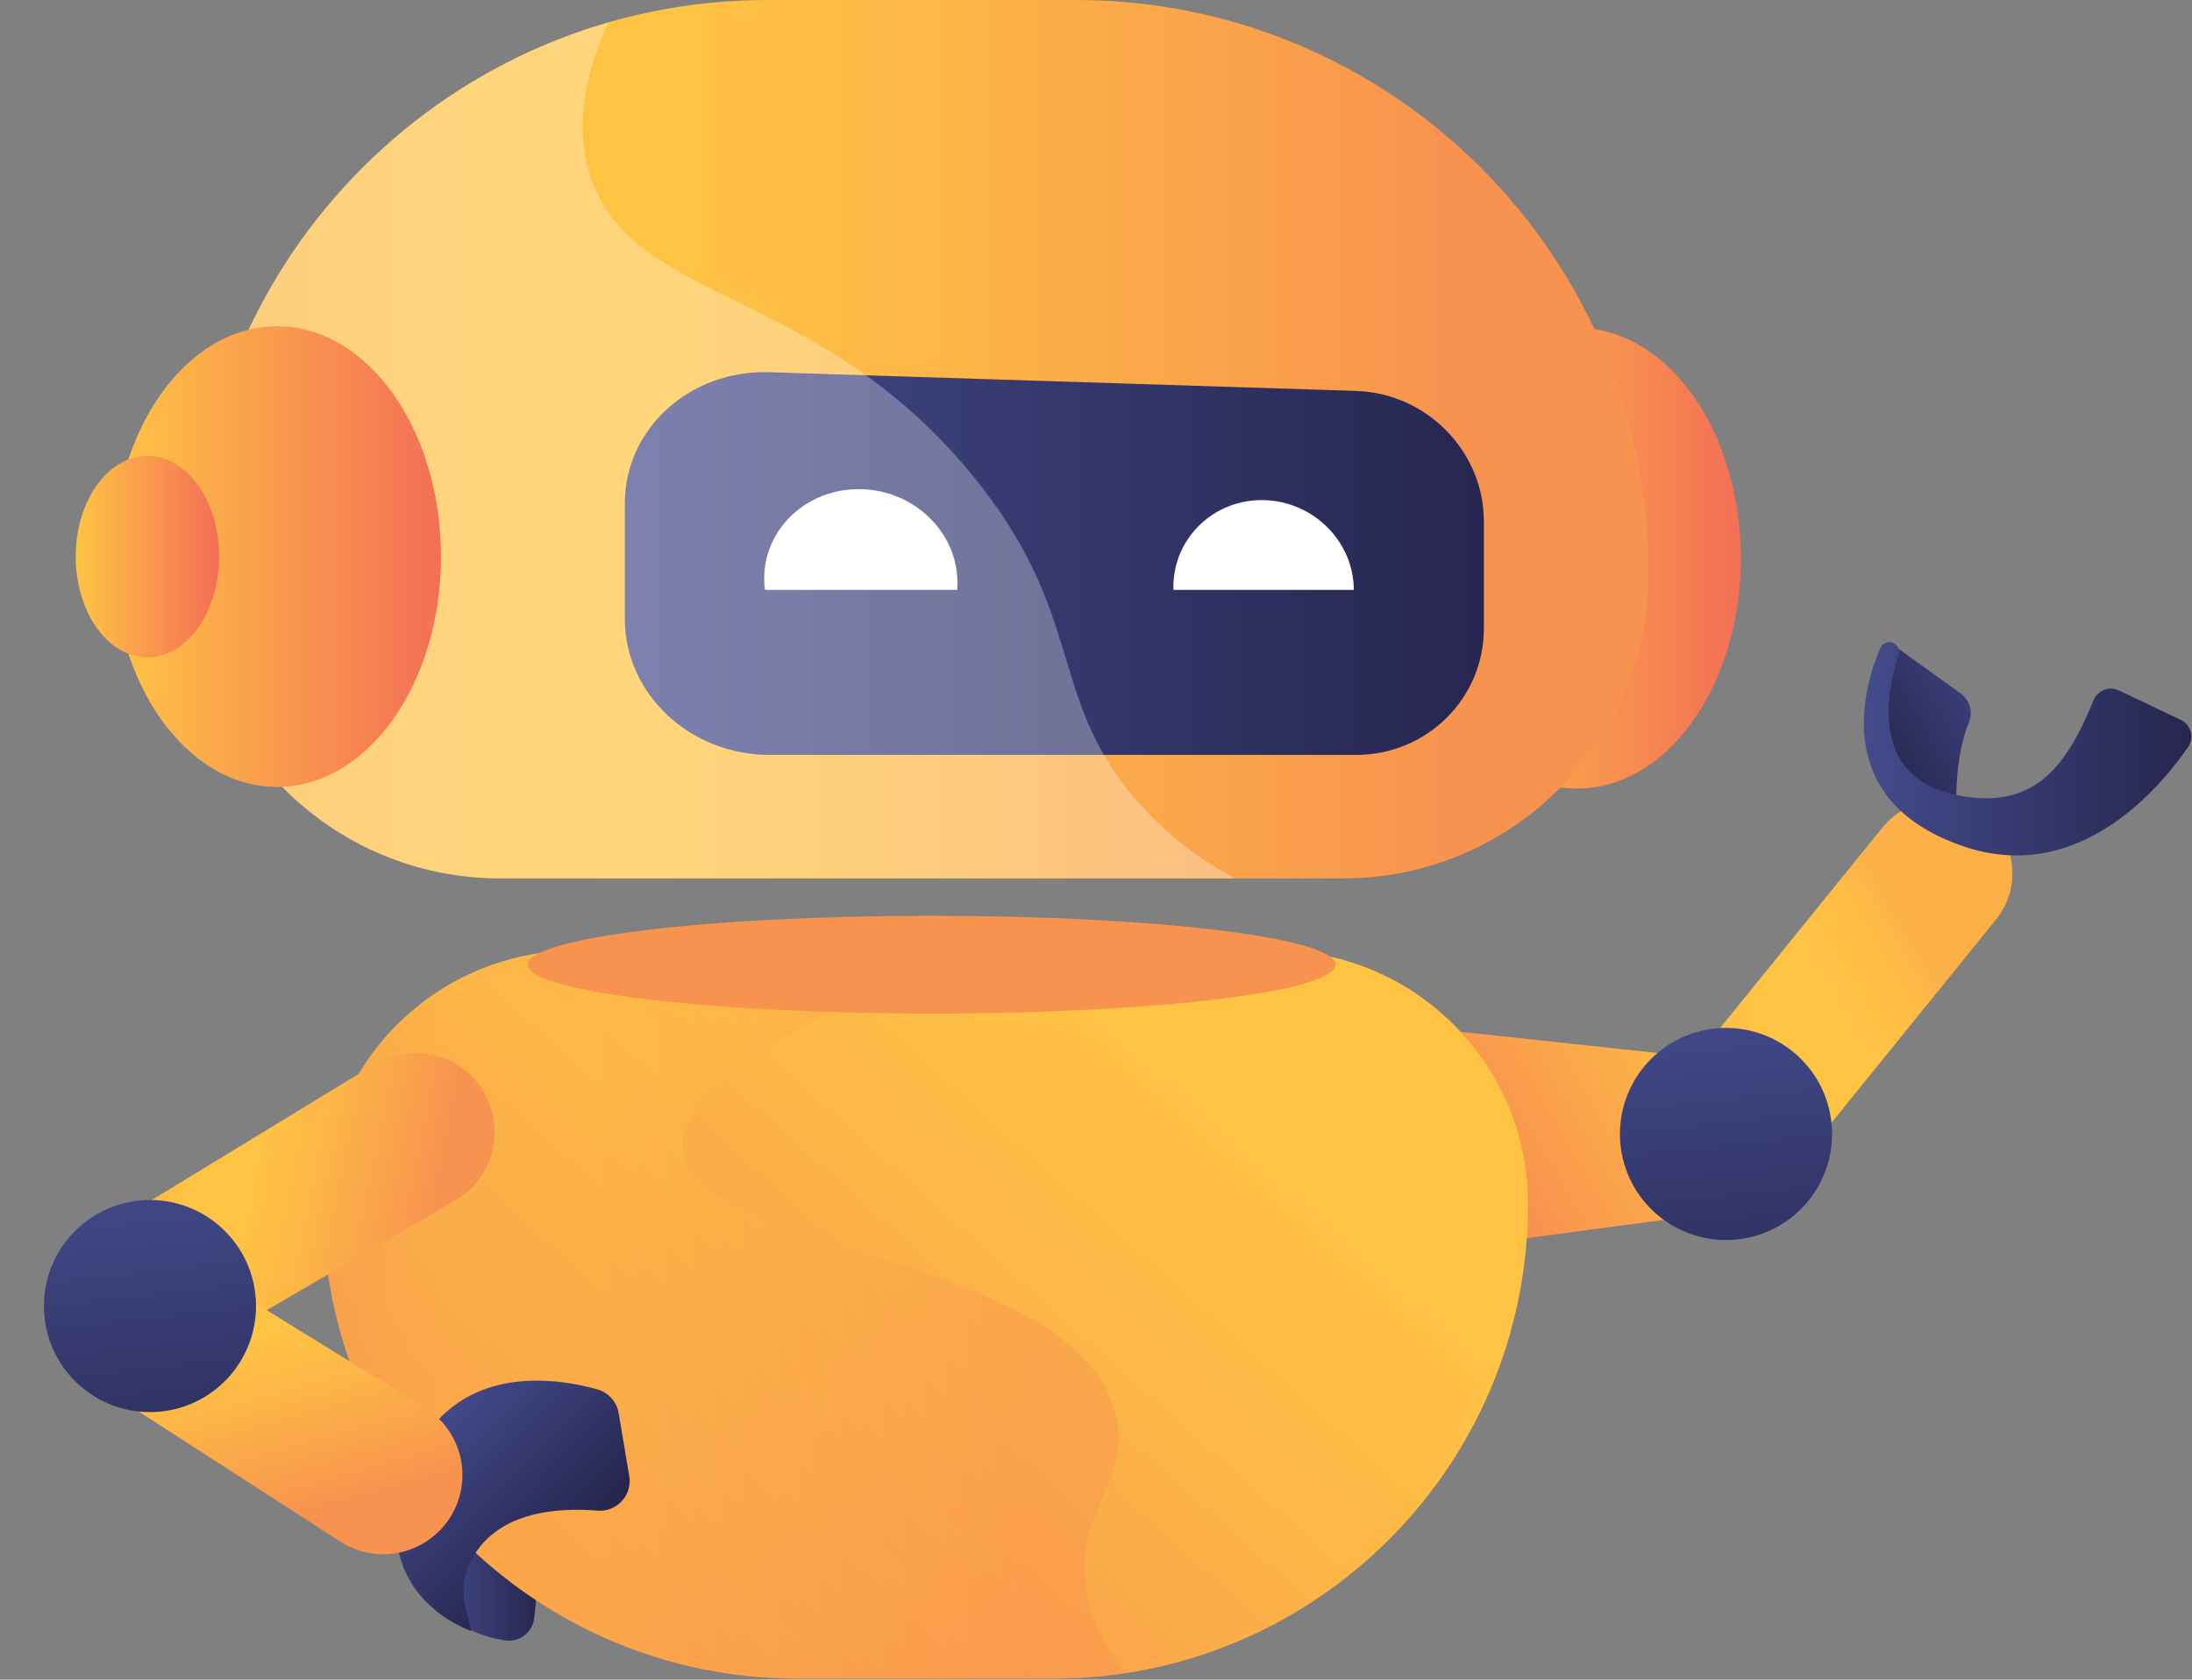 <svg width="1865" height="1429" viewBox="0 0 1865 1429" fill="none" xmlns="http://www.w3.org/2000/svg">
<rect x="0" y="0" width="1865" height="1429" fill="#808080" stroke="none"/>
<path d="M415.321 1281.15C415.321 1281.15 354.321 1316.71 372.561 1358.58C383.491 1383.77 410.161 1392.58 429.691 1395.64C432.605 1396.08 435.578 1395.92 438.43 1395.18C441.281 1394.43 443.951 1393.12 446.277 1391.31C448.603 1389.5 450.538 1387.24 451.962 1384.66C453.386 1382.08 454.27 1379.23 454.561 1376.3L458.081 1341.67L415.321 1281.15Z" fill="url(#paint0_linear_74_1031)"/>
<path d="M1147 930.09C1143.32 964.23 1168.09 1062.62 1202.23 1066.29L1483.52 1028.84L1496.86 905.22L1215.51 874.92C1207.39 874.04 1199.17 874.77 1191.33 877.067C1183.5 879.364 1176.19 883.183 1169.82 888.307C1163.46 893.431 1158.17 899.758 1154.25 906.927C1150.34 914.097 1147.87 921.968 1147 930.09V930.09Z" fill="url(#paint1_linear_74_1031)"/>
<path d="M1689.14 694.78C1676.32 684.403 1659.91 679.543 1643.51 681.269C1627.1 682.994 1612.06 691.163 1601.68 703.98L1423.61 923.91L1520.27 1002.16L1698.34 782.23C1708.72 769.413 1713.58 753 1711.85 736.6C1710.13 720.2 1701.96 705.157 1689.14 694.78Z" fill="url(#paint2_linear_74_1031)"/>
<path d="M1489.56 1052.52C1538.02 1040.91 1567.89 992.205 1556.27 943.745C1544.66 895.286 1495.96 865.418 1447.5 877.034C1399.04 888.65 1369.17 937.352 1380.78 985.812C1392.4 1034.27 1441.1 1064.14 1489.56 1052.52Z" fill="url(#paint3_linear_74_1031)"/>
<path d="M1341.7 670.91C1418.73 670.91 1481.17 583.162 1481.17 474.92C1481.17 366.678 1418.73 278.93 1341.7 278.93C1264.67 278.93 1202.23 366.678 1202.23 474.92C1202.23 583.162 1264.67 670.91 1341.7 670.91Z" fill="url(#paint4_linear_74_1031)"/>
<path d="M915.441 0H652.951C383.801 0 165.611 218.19 165.611 487.34C165.611 630.96 282.041 747.34 425.611 747.34H1142.69C1286.31 747.34 1402.69 630.91 1402.69 487.34C1402.78 218.19 1184.6 0 915.441 0Z" fill="url(#paint5_linear_74_1031)"/>
<path d="M896.151 1428.2H678.581C455.501 1428.2 274.651 1247.35 274.651 1024.27C274.651 905.27 371.151 808.72 490.191 808.72H1084.54C1203.54 808.72 1300.08 905.23 1300.08 1024.27C1300.08 1247.35 1119.23 1428.2 896.151 1428.2Z" fill="url(#paint6_linear_74_1031)"/>
<path d="M1153.71 642.28H654.711C587.091 642.28 531.611 590.45 531.611 526.51V428.51C531.611 364.57 587.091 314.51 654.711 316.67L1153.71 332.59C1214.1 334.51 1262.5 384.22 1262.5 443.59V534.7C1262.5 594.11 1214.1 642.28 1153.71 642.28Z" fill="url(#paint7_linear_74_1031)"/>
<path d="M814.621 495.78C814.621 498.02 814.511 501.86 814.311 501.86H650.861C650.41 498.743 650.179 495.599 650.171 492.45C650.171 449.08 687.451 414.92 733.061 416.19C778.261 417.47 814.621 453.1 814.621 495.78Z" fill="white"/>
<path d="M1151.86 501.839H998.391C998.391 501.839 998.321 500.479 998.321 499.509C998.321 457.589 1033.09 424.319 1075.67 425.509C1117.8 426.709 1151.68 460.839 1151.86 501.839Z" fill="white"/>
<g style="mix-blend-mode:soft-light" opacity="0.3">
<path d="M965.272 679.04C891.062 591.85 924.042 522.12 827.022 403.96C693.542 241.39 537.862 259.78 502.152 149.52C492.262 118.96 491.152 77.03 517.642 19.06C314.332 77.7 165.642 265.15 165.642 487.34C165.642 630.96 282.062 747.34 425.642 747.34H1050.56C1013.15 726.99 985.802 703.15 965.272 679.04Z" fill="white"/>
</g>
<path d="M235.741 669.54C312.769 669.54 375.211 581.792 375.211 473.55C375.211 365.308 312.769 277.56 235.741 277.56C158.714 277.56 96.272 365.308 96.272 473.55C96.272 581.792 158.714 669.54 235.741 669.54Z" fill="url(#paint8_linear_74_1031)"/>
<path d="M125.422 559.25C159.105 559.25 186.412 520.881 186.412 473.55C186.412 426.219 159.105 387.85 125.422 387.85C91.738 387.85 64.432 426.219 64.432 473.55C64.432 520.881 91.738 559.25 125.422 559.25Z" fill="url(#paint9_linear_74_1031)"/>
<path style="mix-blend-mode:multiply" opacity="0.4" d="M949.731 1205.84C919.881 1065.65 589.731 1069.04 580.731 977.41C573.861 906.76 763.371 836.84 787.191 828.04C807.571 820.53 827.791 814.17 847.811 808.72H490.191C371.191 808.72 274.651 905.23 274.651 1024.27C274.651 1247.35 455.491 1428.2 678.581 1428.2H896.151C916.733 1428.21 937.285 1426.65 957.631 1423.55C938.701 1400.08 926.361 1374.41 923.371 1346.4C916.751 1284.3 961.291 1260.15 949.731 1205.84Z" fill="url(#paint10_linear_74_1031)"/>
<path d="M792.721 862.33C982.492 862.33 1136.33 843.705 1136.33 820.73C1136.33 797.755 982.492 779.13 792.721 779.13C602.951 779.13 449.111 797.755 449.111 820.73C449.111 843.705 602.951 862.33 792.721 862.33Z" fill="url(#paint11_linear_74_1031)"/>
<path d="M106.242 1034.91L319.002 905.26C326.604 900.735 335.023 897.751 343.778 896.479C352.534 895.208 361.454 895.673 370.029 897.849C378.605 900.024 386.668 903.868 393.758 909.16C400.848 914.451 406.826 921.088 411.352 928.69C415.877 936.292 418.861 944.711 420.132 953.467C421.404 962.222 420.939 971.142 418.763 979.718C416.587 988.293 412.744 996.356 407.452 1003.45C402.16 1010.54 395.524 1016.51 387.922 1021.04L172.092 1146.5L106.242 1034.91Z" fill="url(#paint12_linear_74_1031)"/>
<path d="M526.332 1202.14L535.392 1255.86C536.024 1259.67 535.777 1263.57 534.669 1267.27C533.56 1270.97 531.62 1274.37 528.997 1277.2C526.374 1280.03 523.137 1282.23 519.534 1283.62C515.931 1285.01 512.058 1285.56 508.212 1285.22C473.212 1282.35 420.302 1286.14 399.522 1330.22C394.119 1341.85 392.88 1354.99 396.012 1367.43L401.012 1387.68C401.012 1387.68 303.472 1355.55 349.572 1245.05C385.772 1158.28 472.572 1172.05 508.172 1182.05C512.792 1183.33 516.953 1185.9 520.169 1189.46C523.384 1193.02 525.522 1197.41 526.332 1202.14V1202.14Z" fill="url(#paint13_linear_74_1031)"/>
<path d="M149.862 1067.25L361.982 1197.96C369.467 1202.68 375.95 1208.83 381.059 1216.05C386.169 1223.27 389.806 1231.44 391.762 1240.06C393.718 1248.69 393.955 1257.63 392.46 1266.35C390.964 1275.07 387.766 1283.41 383.047 1290.9C378.328 1298.38 372.181 1304.86 364.956 1309.97C357.732 1315.08 349.572 1318.72 340.942 1320.67C332.312 1322.63 323.382 1322.87 314.66 1321.37C305.939 1319.88 297.597 1316.68 290.112 1311.96L80.322 1176.59L149.862 1067.25Z" fill="url(#paint14_linear_74_1031)"/>
<path d="M191.407 1174.98C226.644 1139.74 226.644 1082.61 191.407 1047.38C156.17 1012.14 99.039 1012.14 63.802 1047.38C28.565 1082.61 28.565 1139.74 63.802 1174.98C99.039 1210.22 156.17 1210.22 191.407 1174.98Z" fill="url(#paint15_linear_74_1031)"/>
<path d="M1668.36 590.15L1607.47 546.33C1607.47 546.33 1586.89 609.33 1593.71 626.33C1600.53 643.33 1665.29 701.33 1665.29 701.33C1665.29 701.33 1659.95 652.4 1675.29 614.33C1677.01 610.106 1677.26 605.426 1676.01 601.042C1674.75 596.657 1672.06 592.822 1668.36 590.15V590.15Z" fill="url(#paint16_linear_74_1031)"/>
<path d="M1607.47 546.33C1608.77 546.325 1610.06 546.629 1611.22 547.216C1612.38 547.803 1613.38 548.657 1614.15 549.709C1614.92 550.76 1615.43 551.978 1615.63 553.262C1615.84 554.547 1615.73 555.863 1615.33 557.1C1606.18 585.1 1589.46 659.41 1661.88 675.75C1729.37 690.98 1757.72 653.52 1781.29 595.69C1782.11 593.699 1783.32 591.894 1784.86 590.388C1786.4 588.882 1788.23 587.705 1790.23 586.93C1792.24 586.155 1794.39 585.798 1796.54 585.88C1798.69 585.963 1800.8 586.483 1802.74 587.41L1855.36 612.41C1857.43 613.391 1859.26 614.808 1860.73 616.564C1862.19 618.321 1863.26 620.375 1863.86 622.584C1864.45 624.793 1864.56 627.106 1864.18 629.361C1863.79 631.617 1862.93 633.763 1861.63 635.65C1836.97 671.38 1767.74 753.29 1670.4 720.02C1551.52 679.39 1589.4 575.02 1599.93 551.2C1600.58 549.743 1601.64 548.507 1602.98 547.642C1604.32 546.777 1605.88 546.321 1607.47 546.33V546.33Z" fill="url(#paint17_linear_74_1031)"/>
<defs>
<linearGradient id="paint0_linear_74_1031" x1="369.171" y1="1338.52" x2="458.081" y2="1338.52" gradientUnits="userSpaceOnUse">
<stop stop-color="#444B8C"/>
<stop offset="1" stop-color="#26264F"/>
</linearGradient>
<linearGradient id="paint1_linear_74_1031" x1="1630.08" y1="782.05" x2="1221.01" y2="1019.51" gradientUnits="userSpaceOnUse">
<stop stop-color="#FCB148"/>
<stop offset="0.05" stop-color="#FDBA46"/>
<stop offset="0.14" stop-color="#FFC244"/>
<stop offset="0.32" stop-color="#FFC444"/>
<stop offset="0.48" stop-color="#FDB946"/>
<stop offset="0.78" stop-color="#F99C4D"/>
<stop offset="0.87" stop-color="#F8924F"/>
<stop offset="1" stop-color="#F8924F"/>
</linearGradient>
<linearGradient id="paint2_linear_74_1031" x1="1633.46" y1="808.63" x2="1248.12" y2="1032.31" gradientUnits="userSpaceOnUse">
<stop stop-color="#FCB148"/>
<stop offset="0.05" stop-color="#FDBA46"/>
<stop offset="0.14" stop-color="#FFC244"/>
<stop offset="0.32" stop-color="#FFC444"/>
<stop offset="0.48" stop-color="#FDB946"/>
<stop offset="0.78" stop-color="#F99C4D"/>
<stop offset="0.87" stop-color="#F8924F"/>
<stop offset="1" stop-color="#F8924F"/>
</linearGradient>
<linearGradient id="paint3_linear_74_1031" x1="1455.74" y1="846.504" x2="1490.48" y2="1169.29" gradientUnits="userSpaceOnUse">
<stop stop-color="#444B8C"/>
<stop offset="1" stop-color="#26264F"/>
</linearGradient>
<linearGradient id="paint4_linear_74_1031" x1="1202.23" y1="474.92" x2="1481.16" y2="474.92" gradientUnits="userSpaceOnUse">
<stop stop-color="#FFC444"/>
<stop offset="1" stop-color="#F36F56"/>
</linearGradient>
<linearGradient id="paint5_linear_74_1031" x1="165.611" y1="373.7" x2="1402.78" y2="373.7" gradientUnits="userSpaceOnUse">
<stop stop-color="#FCB148"/>
<stop offset="0.05" stop-color="#FDBA46"/>
<stop offset="0.14" stop-color="#FFC244"/>
<stop offset="0.32" stop-color="#FFC444"/>
<stop offset="0.48" stop-color="#FDB946"/>
<stop offset="0.78" stop-color="#F99C4D"/>
<stop offset="0.87" stop-color="#F8924F"/>
<stop offset="1" stop-color="#F8924F"/>
</linearGradient>
<linearGradient id="paint6_linear_74_1031" x1="1224.88" y1="568.68" x2="416.621" y2="1476.57" gradientUnits="userSpaceOnUse">
<stop stop-color="#FCB148"/>
<stop offset="0.05" stop-color="#FDBA46"/>
<stop offset="0.14" stop-color="#FFC244"/>
<stop offset="0.32" stop-color="#FFC444"/>
<stop offset="0.48" stop-color="#FDB946"/>
<stop offset="0.78" stop-color="#F99C4D"/>
<stop offset="0.87" stop-color="#F8924F"/>
<stop offset="1" stop-color="#F8924F"/>
</linearGradient>
<linearGradient id="paint7_linear_74_1031" x1="531.651" y1="479.42" x2="1262.5" y2="479.42" gradientUnits="userSpaceOnUse">
<stop stop-color="#444B8C"/>
<stop offset="1" stop-color="#26264F"/>
</linearGradient>
<linearGradient id="paint8_linear_74_1031" x1="96.281" y1="473.55" x2="375.211" y2="473.55" gradientUnits="userSpaceOnUse">
<stop stop-color="#FFC444"/>
<stop offset="1" stop-color="#F36F56"/>
</linearGradient>
<linearGradient id="paint9_linear_74_1031" x1="64.432" y1="473.55" x2="186.402" y2="473.55" gradientUnits="userSpaceOnUse">
<stop stop-color="#FFC444"/>
<stop offset="1" stop-color="#F36F56"/>
</linearGradient>
<linearGradient id="paint10_linear_74_1031" x1="274.651" y1="1118.46" x2="957.631" y2="1118.46" gradientUnits="userSpaceOnUse">
<stop stop-color="#FCB148"/>
<stop offset="0.05" stop-color="#FDBA46"/>
<stop offset="0.14" stop-color="#FFC244"/>
<stop offset="0.32" stop-color="#FFC444"/>
<stop offset="0.48" stop-color="#FDB946"/>
<stop offset="0.78" stop-color="#F99C4D"/>
<stop offset="0.87" stop-color="#F8924F"/>
<stop offset="1" stop-color="#F8924F"/>
</linearGradient>
<linearGradient id="paint11_linear_74_1031" x1="638.971" y1="2010.31" x2="737.771" y2="1245.86" gradientUnits="userSpaceOnUse">
<stop stop-color="#FCB148"/>
<stop offset="0.05" stop-color="#FDBA46"/>
<stop offset="0.14" stop-color="#FFC244"/>
<stop offset="0.32" stop-color="#FFC444"/>
<stop offset="0.4" stop-color="#FEC045"/>
<stop offset="0.71" stop-color="#FAA34B"/>
<stop offset="0.87" stop-color="#F8924F"/>
<stop offset="1" stop-color="#F8924F"/>
</linearGradient>
<linearGradient id="paint12_linear_74_1031" x1="115.314" y1="990.029" x2="405.056" y2="1049.24" gradientUnits="userSpaceOnUse">
<stop stop-color="#FCB148"/>
<stop offset="0.05" stop-color="#FDBA46"/>
<stop offset="0.14" stop-color="#FFC244"/>
<stop offset="0.32" stop-color="#FFC444"/>
<stop offset="0.48" stop-color="#FDB946"/>
<stop offset="0.78" stop-color="#F99C4D"/>
<stop offset="0.87" stop-color="#F8924F"/>
<stop offset="1" stop-color="#F8924F"/>
</linearGradient>
<linearGradient id="paint13_linear_74_1031" x1="377.865" y1="1193.45" x2="491.224" y2="1305.21" gradientUnits="userSpaceOnUse">
<stop stop-color="#444B8C"/>
<stop offset="1" stop-color="#26264F"/>
</linearGradient>
<linearGradient id="paint14_linear_74_1031" x1="207.591" y1="1036.87" x2="287.449" y2="1320.81" gradientUnits="userSpaceOnUse">
<stop stop-color="#FCB148"/>
<stop offset="0.05" stop-color="#FDBA46"/>
<stop offset="0.14" stop-color="#FFC244"/>
<stop offset="0.32" stop-color="#FFC444"/>
<stop offset="0.48" stop-color="#FDB946"/>
<stop offset="0.78" stop-color="#F99C4D"/>
<stop offset="0.87" stop-color="#F8924F"/>
<stop offset="1" stop-color="#F8924F"/>
</linearGradient>
<linearGradient id="paint15_linear_74_1031" x1="114.842" y1="992.821" x2="149.58" y2="1315.61" gradientUnits="userSpaceOnUse">
<stop stop-color="#444B8C"/>
<stop offset="1" stop-color="#26264F"/>
</linearGradient>
<linearGradient id="paint16_linear_74_1031" x1="1721.69" y1="574.14" x2="1594.93" y2="647.95" gradientUnits="userSpaceOnUse">
<stop stop-color="#444B8C"/>
<stop offset="1" stop-color="#26264F"/>
</linearGradient>
<linearGradient id="paint17_linear_74_1031" x1="1585.82" y1="637.09" x2="1864.41" y2="637.09" gradientUnits="userSpaceOnUse">
<stop stop-color="#444B8C"/>
<stop offset="1" stop-color="#26264F"/>
</linearGradient>
</defs>
</svg>
